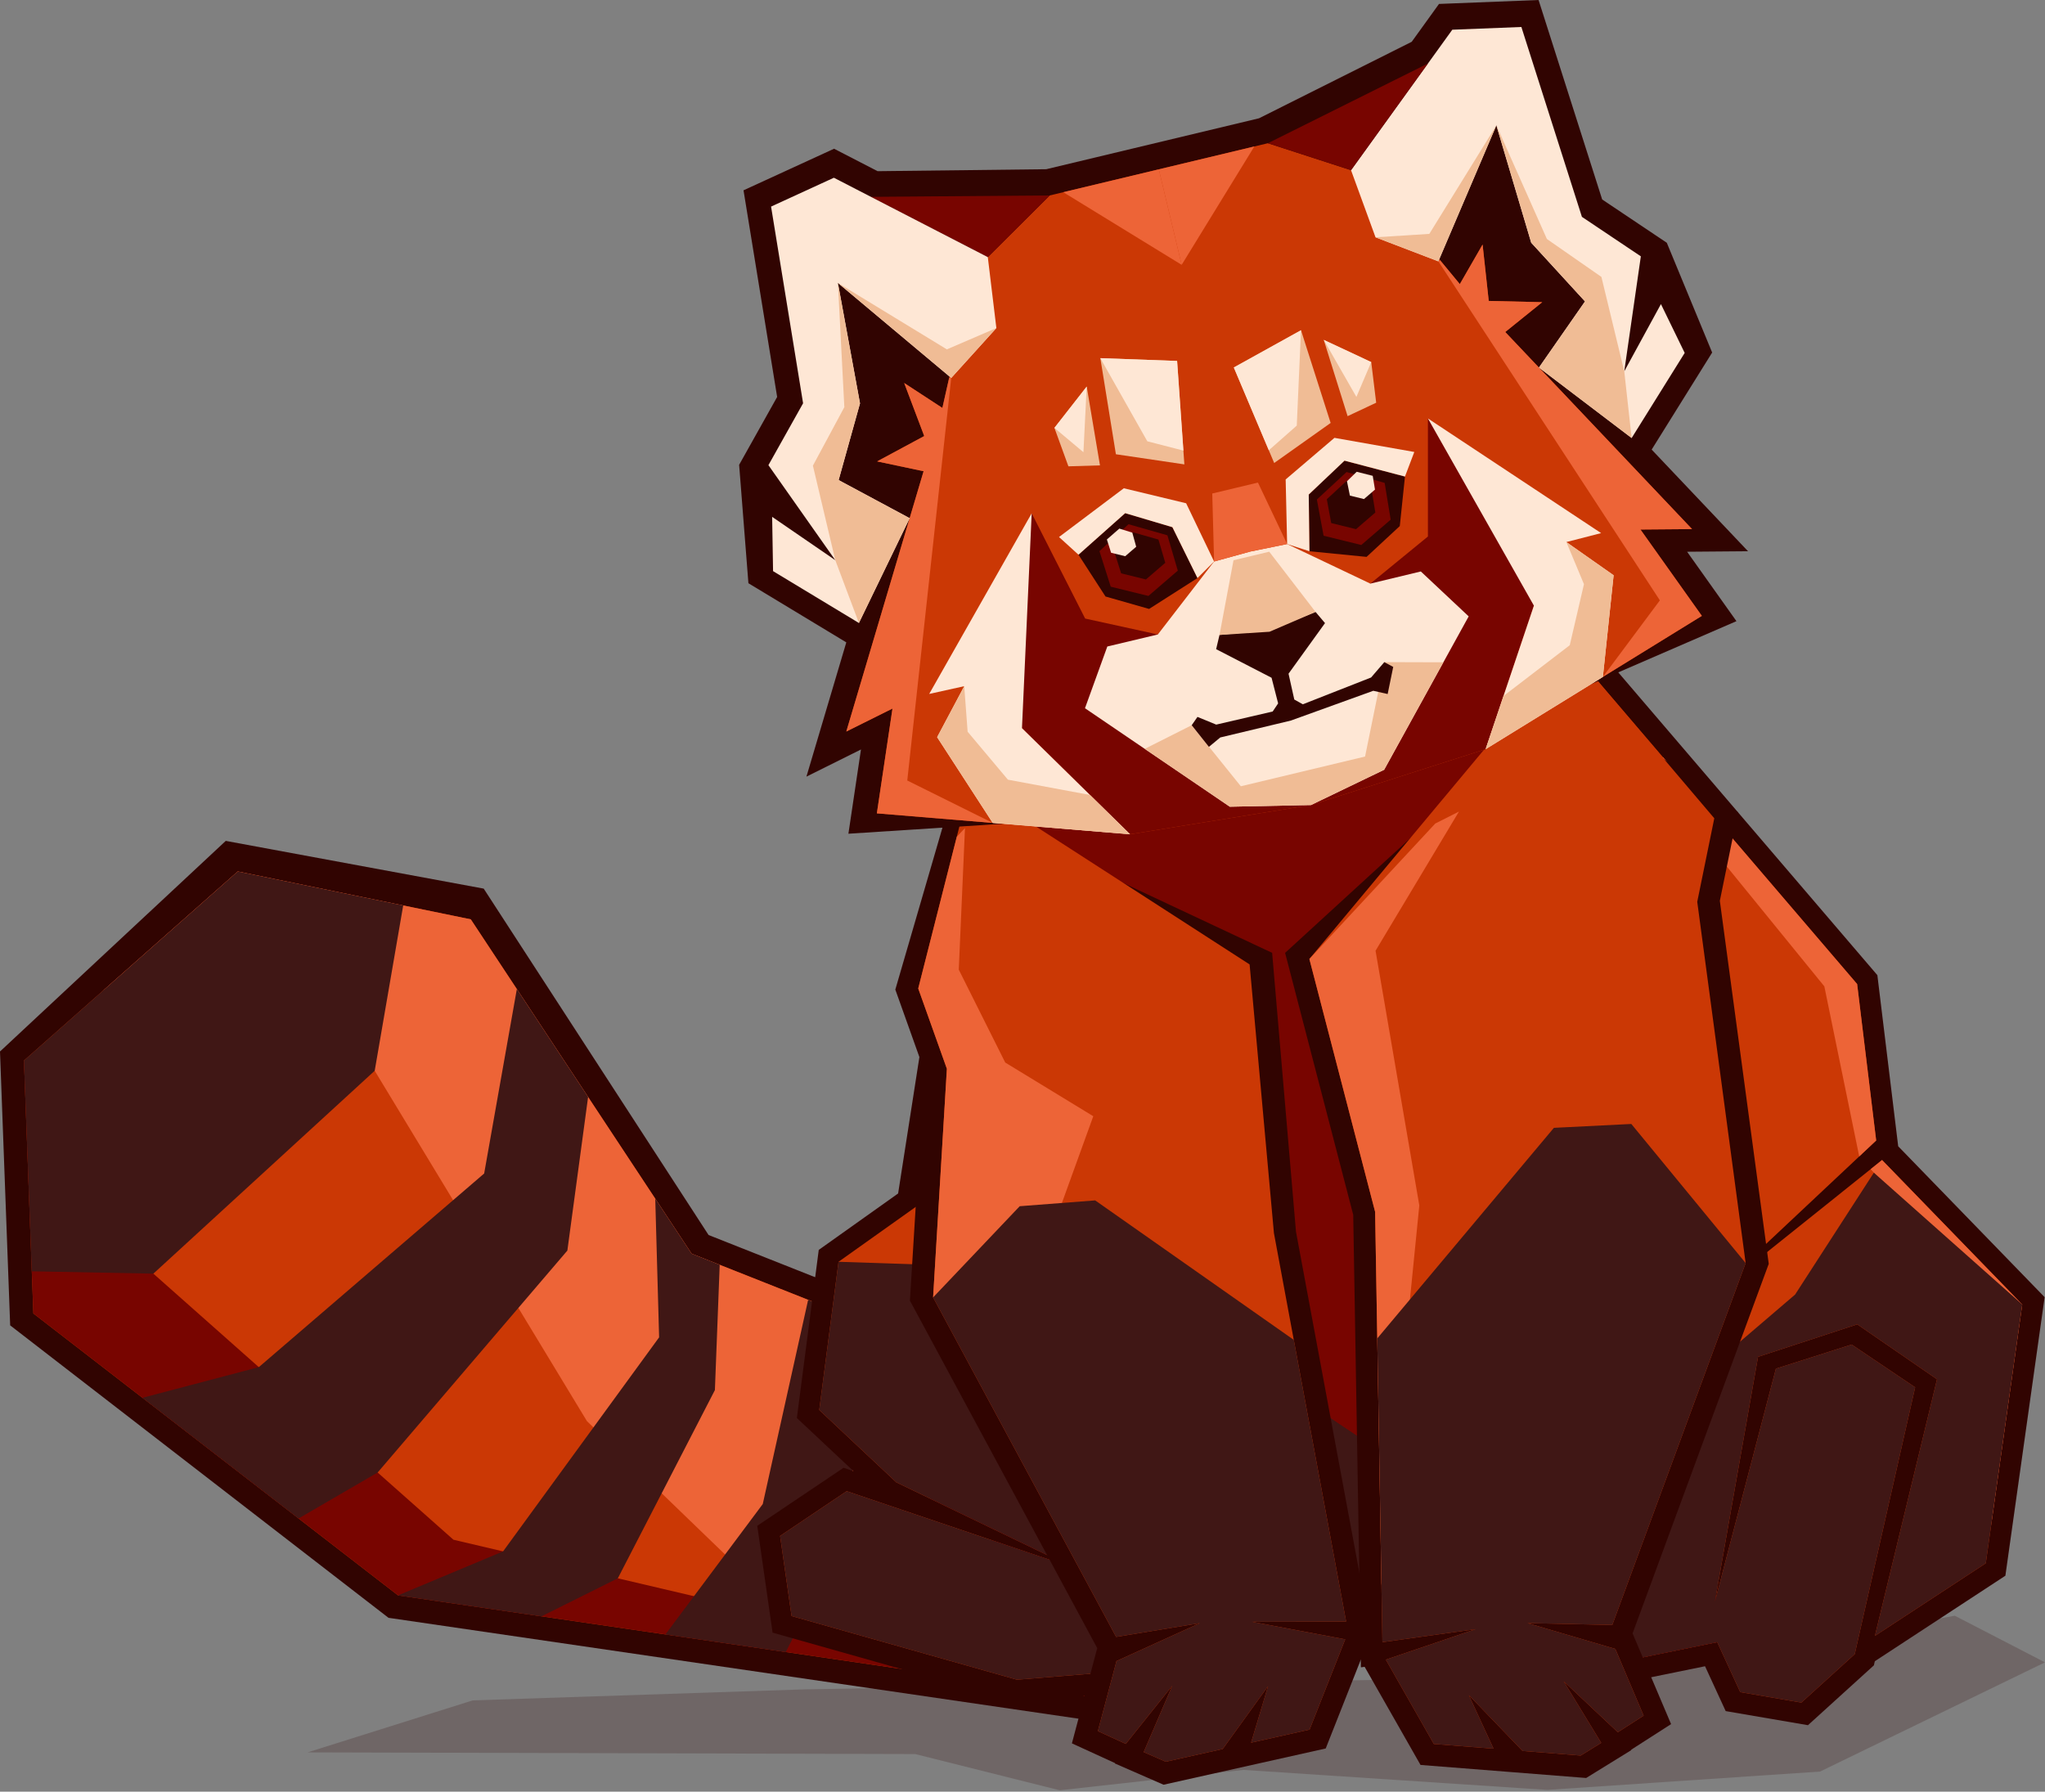 <?xml version="1.0" encoding="UTF-8"?>
<svg width="800px" height="701px" viewBox="0 0 800 701" version="1.1" xmlns="http://www.w3.org/2000/svg" xmlns:xlink="http://www.w3.org/1999/xlink">
    <rect x="0" y="0" width="800" height="701" fill="#808080" stroke="none"/>
    <!-- Generator: Sketch 60.1 (88133) - https://sketch.com -->
    <title>RedpandaSitting</title>
    <desc>Created with Sketch.</desc>
    <g id="RedpandaSitting" stroke="none" stroke-width="1" fill="none" fill-rule="evenodd">
        <g id="PANDA_sitting">
            <polygon id="_395158712" fill-opacity="0.2" fill="#310401" points="314.797 660.959 184.912 665.278 120.322 685.616 358.02 686.274 414.565 700.445 486.424 692.47 605.328 700.298 712.008 693.123 800 650.398 764.699 632.152 634.852 655.66"></polygon>
            <g id="Group" transform="translate(0, 328.561)">
                <polygon id="_395145248" fill="#310401" points="277.19 154.634 575.073 272.633 461.255 349.628 151.984 304.41 3.98 189.99 0 82.833 88.314 0.437 189.222 19.11"></polygon>
                <polygon id="_395146640" fill="#CB3805" points="270.547 161.938 555.42 274.781 459.05 339.969 155.715 295.626 13.047 185.326 9.373 86.383 93.01 12.396 184.176 31.133"></polygon>
                <polygon id="_395146208" fill="#ED6437" points="270.547 161.938 555.42 274.781 459.05 339.969 299.394 294.834 229.615 227.466 146.584 90.37 40.515 58.833 93.01 12.398 184.176 31.133"></polygon>
                <polygon id="_395147336" fill="#780500" points="459.05 339.969 155.715 295.626 13.047 185.326 9.373 86.383 51.725 162.416 177.393 273.861"></polygon>
                <polygon id="_395147360" fill="#401715" points="93.008 12.399 157.732 25.696 146.584 90.37 60.004 169.753 12.436 168.837 9.373 86.383"></polygon>
                <polygon id="_395146760" fill="#401715" points="230.062 100.626 202.188 58.414 189.404 130.57 101.251 206.332 55.733 218.327 116.798 265.541 147.733 247.557 221.95 160.728"></polygon>
                <polygon id="_395147864" fill="#401715" points="270.547 161.933 256.333 140.408 257.845 194.672 196.807 278.414 155.715 295.626 211.831 303.831 241.694 288.952 279.666 215.31 281.546 166.294"></polygon>
                <polygon id="_395148032" fill="#401715" points="307.381 317.799 260.311 310.914 298.393 259.897 316.143 179.995 343.012 190.413 328.586 276.294"></polygon>
            </g>
            <polygon id="_395145320" fill="#310401" points="449.555 310.465 625.322 254.023 734.421 381.532 742.571 448.48 799.853 507.517 784.504 616.496 733.428 649.957 733.069 651.557 707.266 674.982 675.088 669.468 667.007 651.916 615.847 662.352 515.625 625.607 435.034 662.467 397.003 665.558 302.231 638.771 296.237 596.971 329.997 574.268 333.879 575.579 311.734 554.794 320.293 489.022 351.341 466.95 378.565 292.403"></polygon>
            <polygon id="_395148656" fill="#CB3805" points="449.819 319.072 622.613 263.585 726.51 385.012 733.957 446.226 665.439 510.571 736.261 453.859 791.091 510.373 776.833 611.63 733.46 640.045 757.754 539.639 726.556 518.151 687.746 530.863 670.852 626.711 694.728 535.486 724.362 526.052 749.204 542.79 725.572 647.183 704.69 666.142 680.782 662.044 671.777 642.497 616.496 653.774 515.281 616.661 432.914 654.336 397.821 657.187 309.66 632.272 305.167 600.936 331.222 583.417 420.275 613.525 350.634 579.958 320.487 551.658 328.035 493.672 358.98 471.669 385.34 302.667"></polygon>
            <path d="M650.601,296.299 L726.506,385.013 L733.956,446.226 L727.327,452.452 L727.325,452.45 L713.678,385.912 L644.255,300.603 L650.601,296.299 L650.601,296.299 Z M731.799,457.429 L736.257,453.86 L791.088,510.372 L778.91,596.852 L778.908,596.855 L783.422,514.848 L731.799,457.429 L731.799,457.429 Z" id="_395148296" fill="#ED6437"></path>
            <polygon id="_395148368" fill="#780500" points="449.819 319.072 622.613 263.585 643.186 300.974 665.052 345.889 668.718 507.494 665.439 510.571 668.727 507.935 671.358 623.864 670.852 626.711 671.376 624.72 671.777 642.497 616.496 653.774 515.281 616.661 441.557 650.385 387.293 602.376 420.275 613.525 364.036 586.416 364.031 586.411 379.089 360.93 377.513 352.855 385.34 302.667"></polygon>
            <polygon id="_395149160" fill="#401715" points="733.05 458.82 791.091 510.373 776.833 611.63 733.46 640.045 757.754 539.639 726.556 518.151 687.746 530.863 670.852 626.711 694.728 535.486 724.362 526.052 749.204 542.79 725.572 647.183 704.69 666.142 680.782 662.044 671.777 642.497 616.496 653.774 515.281 616.661 432.914 654.336 397.821 657.187 309.66 632.272 305.167 600.936 331.222 583.417 420.275 613.525 350.634 579.958 320.487 551.658 328.035 493.672 434.201 497.209 532.528 562.857 666.556 537.031 702.243 506.496"></polygon>
            <polygon id="_730913064" fill="#310401" points="672.798 352.455 691.931 494.473 638.661 639.065 653.724 674.559 638.09 684.595 638.173 684.729 620.497 695.639 591.696 693.366 555.705 690.533 533.844 652.142 532.381 652.344 532.331 649.483 529.52 644.553 532.234 643.628 529.378 475.284 502.733 372.81 614.196 270.7 679.872 317.778"></polygon>
            <polygon id="_395151128" fill="#CB3805" points="512.226 375.205 537.942 474.111 540.798 642.501 577.258 637.41 542.127 649.336 560.912 682.332 584.277 684.172 574.613 663.231 595.624 685.064 618.377 686.858 626.399 681.905 611.731 657.836 632.884 677.738 642.993 671.248 631.913 645.137 597.606 635.059 630.731 635.768 682.894 494.174 663.958 352.833 670.627 320.152 613.906 253.338"></polygon>
            <polygon id="_569540696" fill="#310401" points="506.983 481.861 535.325 634.365 538.057 634.88 536.263 639.424 536.926 642.993 534.851 642.998 518.62 684.089 455.185 698.274 436.154 689.963 436.214 689.82 419.326 682.089 429.236 644.828 355.958 508.878 361.5 418.723 350.247 387.171 371.639 313.671 497.66 372.806"></polygon>
            <polygon id="_569541800" fill="#CB3805" points="488.843 377.333 498.359 482.445 526.604 634.434 489.79 634.53 526.255 641.393 512.305 676.707 489.432 681.817 496.05 659.726 478.324 684.301 456.05 689.282 447.412 685.511 458.545 659.611 440.405 682.3 429.483 677.296 436.773 649.888 469.318 635.073 436.624 640.441 365.029 507.613 370.416 418.165 359.21 386.75 379.533 306.756"></polygon>
            <polygon id="_395149664" fill="#ED6437" points="365.029 507.613 370.416 418.165 359.212 386.75 374.293 327.381 377.497 323.996 375.069 379.371 393.242 415.714 427.691 436.724 401.948 507.894"></polygon>
            <polygon id="_569553848" fill="#401715" points="506.123 524.231 526.604 634.434 489.79 634.53 526.255 641.393 512.305 676.707 489.432 681.817 496.05 659.726 478.324 684.301 456.05 689.282 447.412 685.511 458.545 659.611 440.405 682.3 429.483 677.296 436.773 649.888 469.318 635.073 436.624 640.441 365.029 507.613 398.911 471.931 428.44 469.659 506.123 524.226"></polygon>
            <g id="Group" transform="translate(288.166, 0)">
                <path d="M38.121,58.191 L55.15,66.975 L121.125,66.204 L204.363,46.277 L264.09,16.354 L274.769,1.54 L313.719,0.002 L338.599,78.043 L363.881,94.982 L381.626,137.93 L357.961,175.903 L395.656,215.673 L371.826,215.867 L391.128,243.029 L226.512,314.383 L43.732,326.194 L48.643,293.235 L27.308,303.854 L42.906,251.327 L4.611,228.186 L0.983,181.859 L15.854,155.306 L2.697,74.459 C15.359,68.646 23.23,65.028 38.121,58.191 L38.121,58.191 Z" id="_395150936" fill="#310401"></path>
                <path d="M247.311,64.002 C310.037,-62.098 349.419,187.419 344.697,175.73 L341.53,177.462 L338.748,175.16 C307.468,149.271 231.685,102.961 247.311,64.002 L247.311,64.002 Z" id="_395151968" fill="#310401"></path>
                <path d="M90.885,101.45 C-22.142,17.425 55.736,257.725 54.652,245.166 L58.261,245.276 L59.698,241.963 C75.864,204.717 122.46,129.109 90.885,101.45 L90.885,101.45 Z" id="_395151344" fill="#310401"></path>
                <polygon id="_395151608" fill="#CB3805" points="165.156 66.253 207.829 56.036 248.157 69.115 282.915 111.153 291.82 95.68 294.225 117.736 315.148 118.234 300.683 129.899 373.759 207.008 353.577 207.171 377.595 240.962 293.002 293.115 224.696 314.964 153.905 326.414 54.863 318.222 60.974 277.22 42.905 286.213 73.144 184.371 54.961 180.522 73.391 170.603 65.548 149.848 80.494 159.611 92.448 106.392 122.479 76.47"></polygon>
                <polygon id="_395152448" fill="#780500" points="247.909 228.339 270.432 209.906 270.432 163.716 314.412 229.491 293.002 293.115 224.696 314.964 203.055 224.571"></polygon>
                <polygon id="_395152688" fill="#780500" points="164.773 248.24 136.342 242.008 115.429 200.823 106.001 279.385 153.905 326.414 224.696 314.964 203.055 224.571"></polygon>
                <polygon id="_395152520" fill="#ED6437" points="275.151 101.76 282.915 111.153 291.82 95.68 294.225 117.736 315.148 118.234 300.683 129.899 373.759 207.008 353.577 207.171 377.595 240.962 338.877 264.83 361.17 234.891 274.512 102.247"></polygon>
                <polygon id="_395152088" fill="#FEE7D5" points="200.953 215.787 215.354 212.852 247.909 228.339 267.659 223.583 286.383 241.156 253.309 301.176 224.696 314.964 192.941 315.63 136.275 277.093 145.013 252.945 164.773 248.24 186.787 219.691"></polygon>
                <polygon id="_395152304" fill="#F0BC95" points="221.55 301.81 245.848 295.993 253.373 259.059 276.481 259.128 253.309 301.176 224.696 314.964 192.941 315.63 159.657 292.992 178.025 283.739 197.246 307.627"></polygon>
                <polygon id="_395153312" fill="#F0BC95" points="210.295 181.145 194.496 143.775 220.781 129.202 232.377 165.479"></polygon>
                <polygon id="_395153168" fill="#F0BC95" points="248.259 141.665 229.677 132.975 239.014 162.82 250.195 157.561"></polygon>
                <polygon id="_395153408" fill="#FEE7D5" points="249.933 92.842 240.352 66.582 279.972 11.626 306.993 10.558 330.676 84.844 353.728 100.291 347.239 145.285 361.589 118.979 370.884 138.079 350.132 171.379 313.865 143.809 331.886 117.932 310.839 94.957 297.21 49.038 274.512 102.247"></polygon>
                <path d="M350.132,171.379 L313.866,143.81 L331.887,117.932 L310.841,94.957 L297.211,49.038 L316.974,93.506 L338.302,108.342 L347.242,145.285 L350.132,171.379 L350.132,171.379 Z M297.211,49.038 L274.515,102.247 L249.933,92.842 L270.976,91.511 L297.211,49.038 L297.211,49.038 Z" id="_395153144" fill="#F0BC95"></path>
                <polygon id="_395152928" fill="#780500" points="240.352 66.582 207.829 56.036 270.432 24.853"></polygon>
                <polygon id="_395153768" fill="#310401" points="208.331 246.603 226.476 239.42 230.174 243.789 215.906 263.585 218.155 273.686 221.494 275.556 248.199 265.067 253.373 259.059 256.859 260.936 254.684 271.54 249.068 270.269 216.789 281.929 189.197 288.534 184.763 292.212 178.025 283.739 180.283 280.49 187.615 283.502 209.706 278.377 211.836 275.2 209.269 265.175 187.583 253.986 188.903 248.416"></polygon>
                <polygon id="_395154104" fill="#F0BC95" points="208.469 247.174 226.476 239.42 208.358 215.853 201.372 217.529 194.381 219.2 188.903 248.416"></polygon>
                <polygon id="_395154200" fill="#310401" points="246.433 217.881 259.431 205.821 261.454 186.449 237.799 180.23 223.808 193.488 224.075 215.678"></polygon>
                <polygon id="_395153912" fill="#FEE7D5" points="311.896 236.962 293.002 293.115 338.877 264.83 343.076 225.072 324.591 212.081 338.187 208.579 270.432 163.716"></polygon>
                <polygon id="_395153720" fill="#ED6437" points="200.953 215.787 215.354 212.852 203.947 188.806 195.006 190.946 186.065 193.087 186.787 219.691"></polygon>
                <polygon id="_395154488" fill="#780500" points="238.609 184.68 226.991 195.441 229.626 209.604 244.363 213.228 255.866 203.321 253.506 188.93"></polygon>
                <polygon id="_395154512" fill="#310401" points="238.517 188.257 230.877 195.334 232.607 204.65 242.307 207.035 249.868 200.519 248.318 191.052"></polygon>
                <polygon id="_395155016" fill="#FEE7D5" points="242.569 184.584 238.765 188.289 239.911 193.904 245.421 195.258 249.726 191.553 248.843 186.169"></polygon>
                <polygon id="_395154944" fill="#ED6437" points="165.156 66.253 174.102 103.62 202.526 57.307"></polygon>
                <polygon id="_395155112" fill="#F0BC95" points="293.002 293.115 299.998 272.307 325.92 252.437 331.476 228.561 324.591 212.081 343.076 225.072 338.877 264.83"></polygon>
                <polygon id="_395154704" fill="#FEE7D5" points="220.781 129.2 194.496 143.775 208.188 176.166 219.126 166.52"></polygon>
                <polygon id="_395155640" fill="#FEE7D5" points="248.259 141.663 229.677 132.975 242.454 155.299"></polygon>
                <polygon id="_395155304" fill="#ED6437" points="83.166 147.721 80.494 159.611 65.548 149.848 73.391 170.603 54.961 180.522 73.144 184.371 42.905 286.213 60.974 277.22 54.863 318.222 100.191 321.97 66.757 305.373 83.954 147.867"></polygon>
                <polygon id="_395155808" fill="#F0BC95" points="175.155 181.693 172.317 141.22 142.285 140.129 148.373 177.725"></polygon>
                <polygon id="_395155784" fill="#F0BC95" points="124.321 167.402 136.953 151.241 142.142 182.079 129.792 182.453"></polygon>
                <polygon id="_395155160" fill="#780500" points="98.26 100.599 122.479 76.47 52.544 77.016"></polygon>
                <polygon id="_395155376" fill="#310401" points="161.355 238.249 144.304 233.382 133.729 217.026 152.001 200.77 170.477 206.256 180.288 226.16"></polygon>
                <polygon id="_395156456" fill="#FEE7D5" points="111.628 284.906 153.905 326.414 100.191 321.97 78.444 288.424 89.041 268.471 75.335 271.505 115.429 200.823"></polygon>
                <polygon id="_395156000" fill="#780500" points="153.296 205.104 168.525 209.437 172.588 223.259 161.09 233.164 146.349 229.541 141.938 215.639"></polygon>
                <polygon id="_395156528" fill="#310401" points="154.995 208.252 165.014 211.103 167.687 220.192 160.122 226.71 150.426 224.325 147.525 215.182"></polygon>
                <polygon id="_395156576" fill="#FEE7D5" points="149.722 206.81 154.789 208.393 156.312 213.917 152.009 217.622 146.494 216.265 144.845 211.065"></polygon>
                <polygon id="_395156312" fill="#ED6437" points="165.156 66.253 174.102 103.62 127.787 75.198"></polygon>
                <polygon id="_395155928" fill="#F0BC95" points="153.905 326.414 138.239 311.032 106.132 305.053 90.365 286.281 89.041 268.471 78.444 288.424 100.191 321.97"></polygon>
                <polygon id="_395157128" fill="#FEE7D5" points="142.285 140.127 172.317 141.219 174.778 176.298 160.659 172.651"></polygon>
                <polygon id="_395156984" fill="#FEE7D5" points="124.321 167.401 136.953 151.241 135.671 176.93"></polygon>
                <polygon id="_395157104" fill="#FEE7D5" points="101.611 128.348 98.26 100.599 38.049 69.54 13.474 80.826 26 157.782 12.437 181.995 38.6 219.17 13.897 202.216 14.254 223.454 47.84 243.746 67.689 202.744 39.904 187.831 48.264 157.817 39.622 110.705 83.954 147.867"></polygon>
                <path d="M47.84,243.746 L67.689,202.745 L39.904,187.831 L48.264,157.817 L39.622,110.705 L42.139,159.301 L29.842,182.186 L38.6,219.171 L47.839,243.746 L47.84,243.746 Z M39.622,110.705 L83.954,147.867 L101.611,128.349 L82.247,136.691 L39.622,110.705 L39.622,110.705 Z" id="_395156840" fill="#F0BC95"></path>
                <polygon id="_395156720" fill="#FEE7D5" points="223.808 193.488 224.075 215.678 215.354 212.852 214.784 187.58 233.867 171.307 265.106 176.834 261.454 186.449 237.799 180.23"></polygon>
                <polygon id="_395157032" fill="#FEE7D5" points="170.477 206.256 180.288 226.16 186.787 219.691 175.849 196.9 151.467 191.033 126.117 210.107 133.729 217.026 152.001 200.77"></polygon>
            </g>
            <polygon id="_395150672" fill="#ED6437" points="570.731 317.532 538.112 371.972 555.231 471.623 540.416 620.166 537.942 474.111 512.231 375.205 561.464 322.211"></polygon>
            <polygon id="_730901256" fill="#401715" points="538.784 523.656 540.798 642.501 577.258 637.41 542.127 649.336 560.912 682.332 584.277 684.172 574.613 663.231 595.624 685.064 618.377 686.858 626.399 681.905 611.731 657.836 632.884 677.738 642.993 671.248 631.913 645.137 597.606 635.059 630.731 635.768 682.894 494.174 638.169 439.751 607.881 441.265"></polygon>
        </g>
    </g>
</svg>